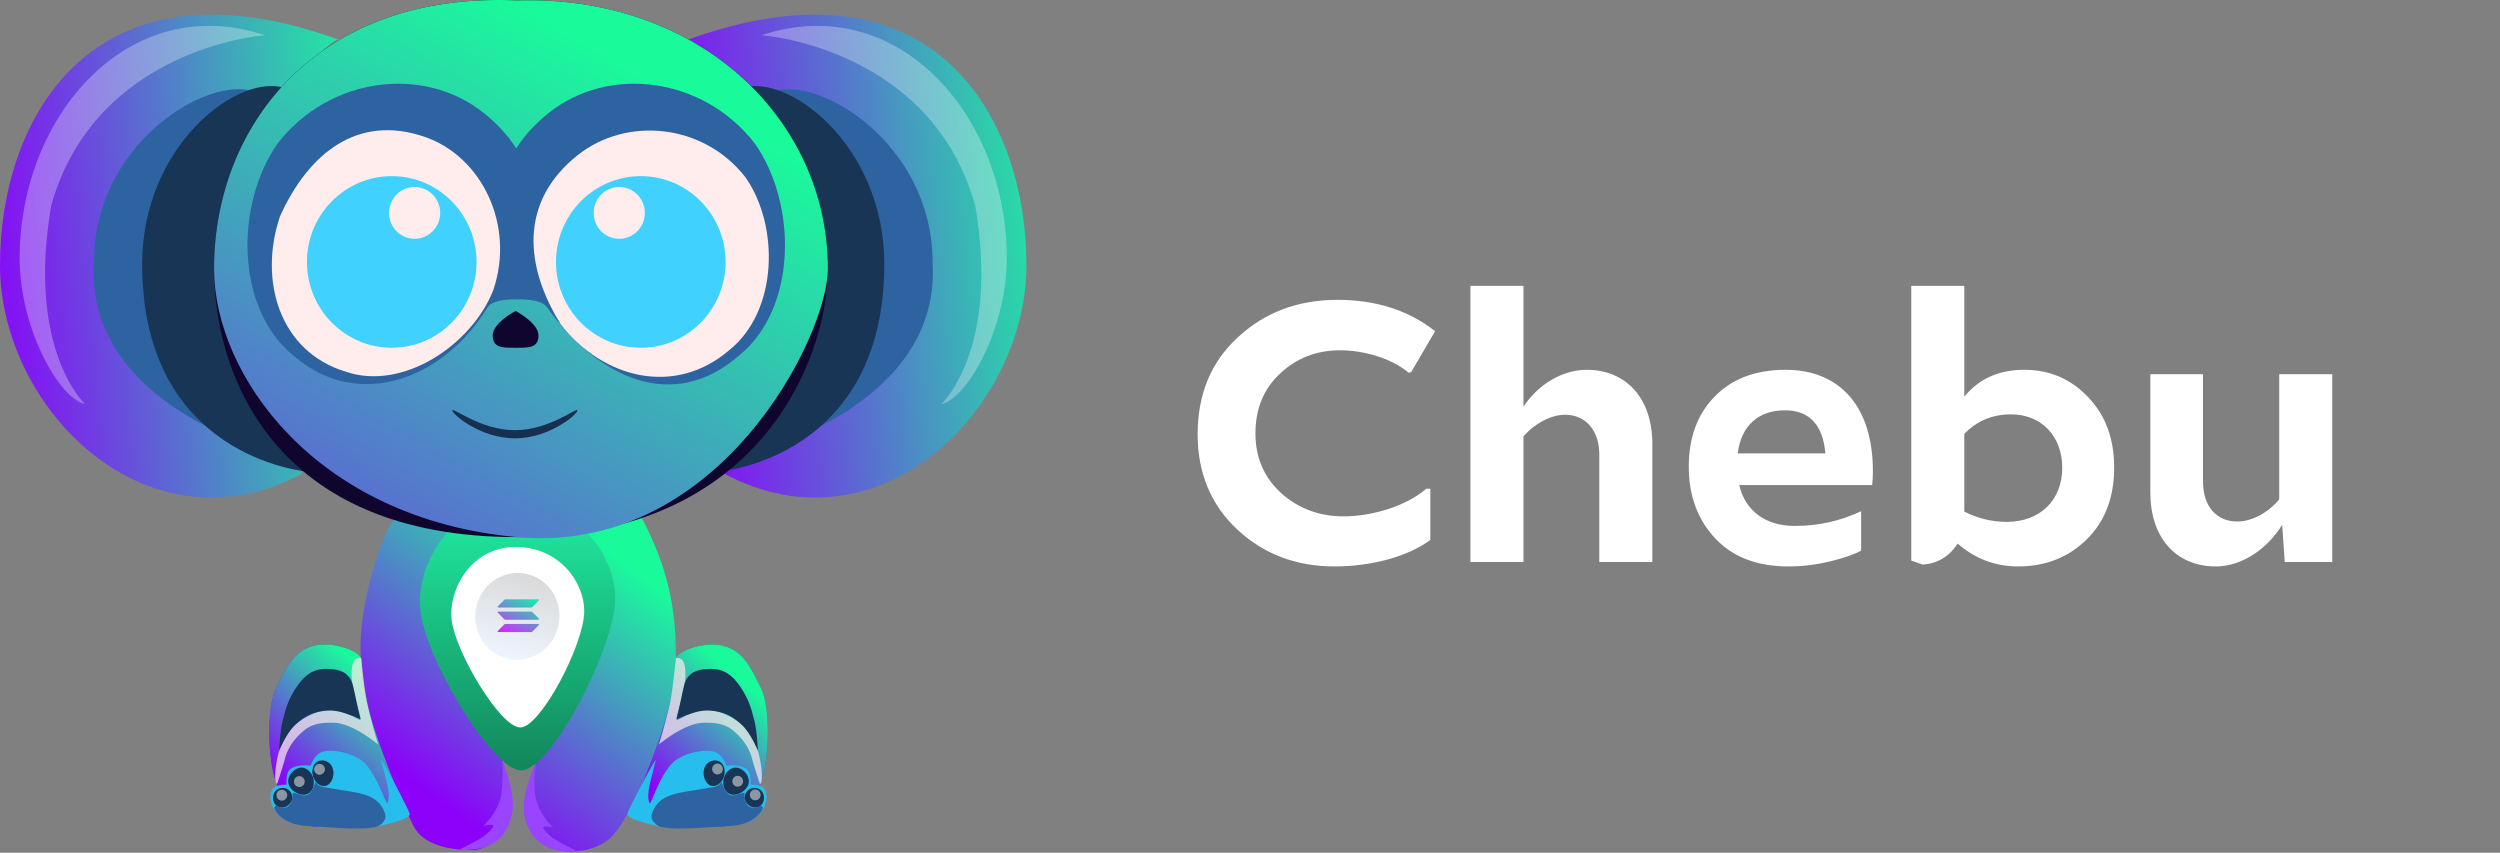 <svg width="129" height="44" viewBox="0 0 129 44" fill="none" xmlns="http://www.w3.org/2000/svg">
<rect x="0" y="0" width="129" height="44" fill="#808080" stroke="none"/>
<g clip-path="url(#clip0_2201_241)">
<path d="M40.072 12.705C40.072 20.131 37.369 24.441 37.369 24.441C45.364 28.714 52.965 21.099 52.965 13.673C52.965 6.248 48.346 -2.636 35.426 2.073C35.426 1.561 40.072 5.279 40.072 12.705Z" fill="url(#paint0_linear_2201_241)"/>
<path d="M50.319 10.597C51.614 18.061 48.574 20.852 48.574 20.852C49.925 20.567 51.952 16.921 51.952 13.332C51.952 5.906 46.265 -0.513 39.283 1.823C39.565 1.823 48.067 2.564 50.319 10.597Z" fill="white" fill-opacity="0.3"/>
<path d="M41.141 12.648C41.141 18.785 38.382 23.416 38.382 23.416C38.889 23.416 48.574 20.966 48.123 13.555C48.123 7.418 42.267 3.874 39.846 4.729C39.846 4.305 41.141 6.511 41.141 12.648Z" fill="#2D63A1"/>
<path d="M38.648 12.717C38.648 18.854 36.85 24.355 36.85 24.355C37.357 24.355 45.63 23.53 45.63 13.624C45.63 7.488 40.634 3.703 38.213 4.558C38.213 4.134 38.648 6.581 38.648 12.717Z" fill="#183555"/>
<path d="M12.894 12.705C12.894 20.131 15.596 24.441 15.596 24.441C7.601 28.714 0 21.099 0 13.673C0 6.248 4.619 -2.636 17.539 2.073C17.539 1.561 12.894 5.279 12.894 12.705Z" fill="url(#paint1_linear_2201_241)"/>
<path d="M2.646 10.597C1.351 18.061 4.392 20.852 4.392 20.852C3.04 20.567 1.013 16.921 1.013 13.332C1.013 5.906 6.7 -0.513 13.682 1.823C13.4 1.823 4.899 2.564 2.646 10.597Z" fill="white" fill-opacity="0.3"/>
<path d="M11.824 12.648C11.824 18.785 14.583 23.416 14.583 23.416C14.076 23.416 4.392 20.966 4.842 13.555C4.842 7.418 10.698 3.874 13.119 4.729C13.119 4.305 11.824 6.511 11.824 12.648Z" fill="#2D63A1"/>
<path d="M14.317 12.717C14.317 18.854 16.115 24.355 16.115 24.355C15.608 24.355 7.335 23.53 7.335 13.624C7.335 7.488 12.331 3.703 14.752 4.558C14.752 4.134 14.317 6.581 14.317 12.717Z" fill="#183555"/>
<path d="M18.651 34.303C18.317 31.389 19.854 27.345 20.214 26.959C22.16 24.864 27.195 24.885 27.195 24.885C27.195 24.885 32.11 24.71 33.238 26.959C34.384 29.243 34.897 31.189 34.87 34.022C34.84 37.284 32.67 41.887 31.675 43.054C30.807 44.074 28.811 44.214 27.924 43.476C27.037 42.738 26.862 41.752 27.195 40.665C28.375 36.799 31.466 31.914 30.147 28.68C29.316 26.646 27.542 26.572 26.396 26.572C24.902 26.572 22.888 27.971 22.888 30.192C22.888 34.303 27.038 39.018 26.187 42.316C25.979 43.125 25.041 43.863 24.451 43.863C23.86 43.863 21.95 43.863 21.325 42.597C19.814 39.541 19.033 37.642 18.651 34.303Z" fill="url(#paint2_linear_2201_241)"/>
<path d="M31.744 30.861C31.744 33.409 28.429 39.751 26.899 39.751C25.369 39.751 21.951 33.929 21.696 31.537C21.441 29.146 23.218 25.975 26.542 25.975C29.866 25.975 31.744 28.678 31.744 30.861Z" fill="url(#paint3_linear_2201_241)"/>
<path d="M30.147 31.527C30.147 33.249 27.889 37.537 26.847 37.537C25.805 37.537 23.478 33.601 23.305 31.984C23.131 30.367 24.341 28.224 26.604 28.224C28.867 28.224 30.147 30.051 30.147 31.527Z" fill="white"/>
<ellipse cx="2.174" cy="2.242" rx="2.174" ry="2.242" transform="matrix(0.965 0.261 -0.256 0.967 25.17 29.069)" fill="url(#paint4_linear_2201_241)"/>
<path d="M26.026 32.216C26.039 32.203 26.057 32.196 26.075 32.196H27.777C27.808 32.196 27.824 32.234 27.802 32.256L27.466 32.596C27.453 32.609 27.435 32.616 27.417 32.616H25.714C25.683 32.616 25.668 32.578 25.69 32.556L26.026 32.216Z" fill="url(#paint5_linear_2201_241)"/>
<path d="M26.026 30.947C26.039 30.934 26.057 30.927 26.075 30.927H27.777C27.808 30.927 27.824 30.965 27.802 30.987L27.466 31.326C27.453 31.34 27.435 31.347 27.417 31.347H25.714C25.683 31.347 25.668 31.309 25.69 31.287L26.026 30.947Z" fill="url(#paint6_linear_2201_241)"/>
<path d="M27.466 31.578C27.453 31.564 27.435 31.557 27.417 31.557H25.714C25.683 31.557 25.668 31.595 25.69 31.617L26.026 31.957C26.039 31.97 26.057 31.977 26.075 31.977H27.777C27.808 31.977 27.824 31.939 27.802 31.917L27.466 31.578Z" fill="url(#paint7_linear_2201_241)"/>
<path d="M27.079 42.146C26.811 41.15 27.659 39.366 27.659 39.366C27.659 39.366 27.501 40.241 27.611 41.016C27.75 42 28.549 42.703 28.549 42.703C28.549 42.703 28.027 42.562 28.027 42.703C28.027 42.767 28.247 43.057 28.618 43.3C29.055 43.587 29.824 43.901 29.73 43.933C29.626 43.968 28.705 43.941 28.238 43.707C27.525 43.351 27.288 42.919 27.079 42.146Z" fill="#9945FF"/>
<path d="M26.407 42.061C26.676 41.065 25.921 39.22 25.921 39.22C25.921 39.22 25.985 40.156 25.876 40.93C25.737 41.914 24.938 42.617 24.938 42.617C24.938 42.617 25.459 42.477 25.459 42.617C25.459 42.682 25.24 42.971 24.869 43.215C24.431 43.502 23.663 43.816 23.756 43.847C23.861 43.882 24.781 43.856 25.249 43.622C25.961 43.265 26.199 42.834 26.407 42.061Z" fill="#9945FF"/>
<path d="M37.128 33.284C36.243 33.139 34.87 33.6 34.87 34.057C34.87 36.508 33.446 39.61 32.752 41.473C32.523 42.086 33.425 42.443 34.072 42.492C35.461 42.597 37.336 42.805 37.996 42.492C38.845 42.089 38.908 41.303 39.246 40.418C39.691 39.259 39.792 36.544 39.246 35.463C38.701 34.382 38.312 33.479 37.128 33.284Z" fill="#2D63A1"/>
<path d="M37.128 33.284C36.243 33.139 34.87 33.6 34.87 34.057C34.87 36.508 33.446 39.61 32.752 41.473C32.523 42.086 33.425 42.443 34.072 42.492C35.461 42.597 37.336 42.805 37.996 42.492C38.845 42.089 38.908 41.303 39.246 40.418C39.691 39.259 39.792 36.544 39.246 35.463C38.701 34.382 38.312 33.479 37.128 33.284Z" fill="url(#paint8_linear_2201_241)"/>
<path d="M36.329 37.291C35.322 37.287 34.002 38.415 34.002 38.415C34.002 38.415 34.421 37.058 34.592 36.166C34.756 35.31 34.87 33.952 34.87 33.952C34.87 33.952 35.165 33.882 35.287 34.198C35.644 35.12 34.743 37.15 34.94 37.15C35.044 37.15 35.617 36.715 36.155 36.658C36.748 36.595 37.118 36.699 37.649 36.974C38.238 37.279 38.532 37.59 38.864 38.169C39.312 38.95 39.42 40.453 39.212 40.453C39.212 40.453 38.899 39.505 38.864 39.364C38.778 39.016 38.656 38.415 37.892 37.747C37.411 37.327 36.964 37.293 36.329 37.291Z" fill="#FFEDED" fill-opacity="0.7"/>
<path d="M34.28 42.7C34.28 42.7 32.3 42.313 32.37 41.997C32.42 41.767 33.898 38.942 33.828 39.259C33.647 40.083 33.307 40.981 33.516 41.438C33.597 41.616 34.09 39.684 34.974 39.153C35.615 38.769 36.395 38.689 36.78 38.767C37.301 38.872 37.475 39.505 37.475 39.505C37.475 39.505 38.372 39.394 38.621 39.786C38.77 40.019 38.725 40.489 38.725 40.489C38.725 40.489 39.374 40.459 39.489 40.77C39.698 41.332 39.382 41.904 38.899 42.246C38.048 42.848 34.276 42.656 34.28 42.7Z" fill="#27BDEC"/>
<path d="M37.365 40.04C37.269 40.396 36.967 40.622 36.69 40.545C36.414 40.468 36.232 40.036 36.329 39.681C36.425 39.325 36.763 39.181 37.039 39.257C37.316 39.334 37.462 39.684 37.365 40.04Z" fill="#183555"/>
<path d="M38.621 40.454C38.519 40.832 38.026 41.079 37.718 40.993C37.411 40.908 37.246 40.532 37.348 40.154C37.45 39.776 37.783 39.539 38.09 39.624C38.397 39.709 38.724 40.076 38.621 40.454Z" fill="#183555"/>
<path d="M39.403 41.318C39.326 41.602 39.087 41.72 38.83 41.648C38.572 41.577 38.37 41.3 38.447 41.016C38.525 40.732 38.818 40.602 39.075 40.674C39.333 40.745 39.48 41.033 39.403 41.318Z" fill="#183555"/>
<path d="M37.023 39.962C37.177 39.962 37.301 39.836 37.301 39.681C37.301 39.525 37.177 39.399 37.023 39.399C36.87 39.399 36.746 39.525 36.746 39.681C36.746 39.836 36.87 39.962 37.023 39.962Z" fill="#D9D9D9" fill-opacity="0.6"/>
<path d="M38.065 40.594C38.219 40.594 38.343 40.468 38.343 40.313C38.343 40.158 38.219 40.032 38.065 40.032C37.912 40.032 37.788 40.158 37.788 40.313C37.788 40.468 37.912 40.594 38.065 40.594Z" fill="#D9D9D9" fill-opacity="0.6"/>
<path d="M38.968 41.297C39.122 41.297 39.246 41.171 39.246 41.016C39.246 40.861 39.122 40.735 38.968 40.735C38.815 40.735 38.691 40.861 38.691 41.016C38.691 41.171 38.815 41.297 38.968 41.297Z" fill="#D9D9D9" fill-opacity="0.6"/>
<path d="M36.294 40.7C36.676 40.63 37.093 40.63 37.197 40.383C37.257 40.243 37.344 40.875 37.649 41.016C37.921 41.142 38.413 40.805 38.413 40.946C38.413 41.086 38.443 41.553 38.725 41.649C39.142 41.789 39.215 41.443 39.35 41.649C39.42 41.754 39.094 42.165 38.725 42.352C38.1 42.668 37.63 42.608 36.85 42.668C35.862 42.743 34.662 42.809 34.106 42.668C33.923 42.622 33.797 42.508 33.689 42.352C33.542 42.139 33.654 41.923 33.757 41.722L33.759 41.719C34.175 40.911 35.206 40.9 36.294 40.7Z" fill="#2D63A1"/>
<path d="M35.391 35.112C35.252 35.393 35.161 36.076 35.009 36.693C34.968 36.858 34.905 37.115 34.905 37.115C34.905 37.115 35.156 36.999 35.322 36.939L35.328 36.937C35.907 36.729 36.277 36.595 36.885 36.693C37.484 36.789 37.824 36.984 38.274 37.396C38.726 37.809 39.107 38.731 39.107 38.731C39.107 38.731 39.073 37.797 38.934 37.22C38.752 36.467 38.586 35.99 38.17 35.393C37.781 34.835 37.351 34.512 36.676 34.514C36.124 34.516 35.638 34.612 35.391 35.112Z" fill="#183555"/>
<path d="M16.383 33.284C17.268 33.139 18.641 33.6 18.641 34.057C18.641 36.508 20.065 39.61 20.759 41.473C20.988 42.086 20.086 42.443 19.44 42.492C18.05 42.597 16.175 42.805 15.515 42.492C14.666 42.089 14.603 41.303 14.265 40.418C13.82 39.259 13.719 36.544 14.265 35.463C14.81 34.382 15.2 33.479 16.383 33.284Z" fill="#2D63A1"/>
<path d="M16.383 33.284C17.268 33.139 18.641 33.6 18.641 34.057C18.641 36.508 20.065 39.61 20.759 41.473C20.988 42.086 20.086 42.443 19.44 42.492C18.05 42.597 16.175 42.805 15.515 42.492C14.666 42.089 14.603 41.303 14.265 40.418C13.82 39.259 13.719 36.544 14.265 35.463C14.81 34.382 15.2 33.479 16.383 33.284Z" fill="url(#paint9_linear_2201_241)"/>
<path d="M17.182 37.291C18.189 37.287 19.509 38.415 19.509 38.415C19.509 38.415 19.09 37.058 18.919 36.166C18.755 35.31 18.641 33.952 18.641 33.952C18.641 33.952 18.346 33.882 18.224 34.198C17.867 35.12 18.768 37.15 18.572 37.15C18.467 37.15 17.895 36.715 17.356 36.658C16.763 36.595 16.393 36.699 15.862 36.974C15.273 37.279 14.979 37.59 14.647 38.169C14.199 38.95 14.091 40.453 14.3 40.453C14.3 40.453 14.612 39.505 14.647 39.364C14.733 39.016 14.855 38.415 15.619 37.747C16.1 37.327 16.547 37.293 17.182 37.291Z" fill="#FFEDED" fill-opacity="0.7"/>
<path d="M19.231 42.7C19.231 42.7 21.211 42.313 21.142 41.997C21.091 41.767 19.613 38.942 19.683 39.259C19.864 40.083 20.204 40.981 19.995 41.438C19.914 41.616 19.421 39.684 18.537 39.153C17.896 38.769 17.116 38.689 16.731 38.767C16.21 38.872 16.036 39.505 16.036 39.505C16.036 39.505 15.139 39.394 14.89 39.786C14.741 40.019 14.786 40.489 14.786 40.489C14.786 40.489 14.137 40.459 14.022 40.77C13.813 41.332 14.129 41.904 14.612 42.246C15.463 42.848 19.235 42.656 19.231 42.7Z" fill="#27BDEC"/>
<path d="M16.146 40.04C16.242 40.396 16.544 40.622 16.821 40.545C17.097 40.468 17.279 40.036 17.182 39.681C17.086 39.325 16.748 39.181 16.471 39.257C16.195 39.334 16.049 39.684 16.146 40.04Z" fill="#183555"/>
<path d="M14.89 40.454C14.992 40.832 15.486 41.079 15.793 40.993C16.1 40.908 16.266 40.532 16.163 40.154C16.061 39.776 15.729 39.539 15.421 39.624C15.114 39.709 14.787 40.076 14.89 40.454Z" fill="#183555"/>
<path d="M14.108 41.318C14.185 41.602 14.424 41.72 14.682 41.648C14.939 41.577 15.141 41.3 15.064 41.016C14.987 40.732 14.693 40.602 14.436 40.674C14.178 40.745 14.031 41.033 14.108 41.318Z" fill="#183555"/>
<path d="M16.488 39.977C16.334 39.977 16.21 39.851 16.21 39.696C16.21 39.54 16.334 39.415 16.488 39.415C16.641 39.415 16.765 39.54 16.765 39.696C16.765 39.851 16.641 39.977 16.488 39.977Z" fill="#D9D9D9" fill-opacity="0.6"/>
<path d="M15.446 40.61C15.292 40.61 15.168 40.484 15.168 40.328C15.168 40.173 15.292 40.047 15.446 40.047C15.599 40.047 15.723 40.173 15.723 40.328C15.723 40.484 15.599 40.61 15.446 40.61Z" fill="#D9D9D9" fill-opacity="0.6"/>
<path d="M14.543 41.312C14.389 41.312 14.265 41.186 14.265 41.031C14.265 40.876 14.389 40.75 14.543 40.75C14.696 40.75 14.82 40.876 14.82 41.031C14.82 41.186 14.696 41.312 14.543 41.312Z" fill="#D9D9D9" fill-opacity="0.6"/>
<path d="M17.217 40.7C16.835 40.63 16.418 40.63 16.314 40.383C16.254 40.243 16.167 40.875 15.862 41.016C15.59 41.142 15.098 40.805 15.098 40.946C15.098 41.086 15.068 41.553 14.786 41.649C14.369 41.789 14.296 41.443 14.161 41.649C14.091 41.754 14.417 42.165 14.786 42.352C15.411 42.668 15.881 42.608 16.661 42.668C17.649 42.743 18.849 42.809 19.405 42.668C19.588 42.622 19.714 42.508 19.822 42.352C19.969 42.139 19.858 41.923 19.754 41.722L19.752 41.719C19.336 40.911 18.305 40.9 17.217 40.7Z" fill="#2D63A1"/>
<path d="M18.12 35.112C18.259 35.393 18.35 36.076 18.502 36.693C18.543 36.858 18.606 37.115 18.606 37.115C18.606 37.115 18.356 36.999 18.189 36.939L18.183 36.937C17.605 36.729 17.234 36.595 16.627 36.693C16.027 36.789 15.687 36.984 15.237 37.396C14.785 37.809 14.404 38.731 14.404 38.731C14.404 38.731 14.438 37.797 14.577 37.22C14.759 36.467 14.925 35.99 15.341 35.393C15.73 34.835 16.16 34.512 16.835 34.514C17.387 34.516 17.873 34.612 18.12 35.112Z" fill="#183555"/>
<path d="M42.719 13.868C42.719 18.472 39.212 27.715 26.674 27.715C14.136 27.715 11.045 19.315 11.045 13.868C11.045 6.488 16.358 -0.436 26.674 0.021C36.155 -0.26 42.719 6.221 42.719 13.868Z" fill="#10052F"/>
<path d="M42.719 13.868C42.719 17.347 37.093 28.664 26.674 27.715C16.254 26.766 11.045 19.315 11.045 13.868C11.045 6.488 16.358 -0.436 26.674 0.021C36.155 -0.26 42.719 6.221 42.719 13.868Z" fill="url(#paint10_linear_2201_241)"/>
<path d="M15.176 18.375C12.115 15.937 12.138 10.513 14.329 7.399C17.027 3.931 21.884 3.378 24.946 5.817C25.661 6.386 26.219 7.003 26.637 7.654C27.055 7.003 27.614 6.386 28.329 5.817C31.39 3.378 36.248 3.931 38.946 7.399C41.137 10.513 41.16 15.937 38.099 18.375C34.711 21.294 30.876 19.526 28.237 15.871C27.929 15.381 26.674 15.449 26.674 15.449C26.674 15.449 25.453 15.381 25.145 15.871C22.992 19.456 18.563 21.294 15.176 18.375Z" fill="#2D63A1"/>
<path d="M27.785 17.312C27.785 17.967 27.256 17.945 26.604 17.945C25.952 17.945 25.423 17.967 25.423 17.312C25.423 16.657 26.604 16.047 26.604 16.047C26.604 16.047 27.785 16.657 27.785 17.312Z" fill="#10052F"/>
<path d="M20.214 17.945C22.631 17.945 24.59 15.962 24.59 13.517C24.59 11.071 22.631 9.088 20.214 9.088C17.797 9.088 15.838 11.071 15.838 13.517C15.838 15.962 17.797 17.945 20.214 17.945Z" fill="#D9D9D9" fill-opacity="0.5"/>
<path d="M25.458 14.957C24.347 17.804 20.773 20.189 17.84 19.178C14.448 18.155 13.322 14.507 14.448 11.162C15.907 7.928 18.442 5.864 21.919 7.063C24.853 8.074 26.585 11.611 25.458 14.957Z" fill="#FFEDED"/>
<path d="M38.467 9.15C40.217 11.646 40.162 16.049 37.623 18.071C34.811 20.487 31.098 19.518 28.938 16.74C27.063 13.733 26.79 10.411 29.799 8.013C32.338 5.991 36.306 6.372 38.467 9.15Z" fill="#FFEDED"/>
<path d="M33.064 17.945C35.481 17.945 37.44 15.962 37.44 13.517C37.44 11.071 35.481 9.088 33.064 9.088C30.647 9.088 28.688 11.071 28.688 13.517C28.688 15.962 30.647 17.945 33.064 17.945Z" fill="#41D1FF"/>
<path d="M20.214 17.945C22.631 17.945 24.59 15.962 24.59 13.517C24.59 11.071 22.631 9.088 20.214 9.088C17.797 9.088 15.838 11.071 15.838 13.517C15.838 15.962 17.797 17.945 20.214 17.945Z" fill="#41D1FF"/>
<path d="M29.799 21.178C29.799 21.372 28.353 22.619 26.57 22.619C24.786 22.619 23.34 21.372 23.34 21.178C23.34 20.984 24.786 22.197 26.57 22.197C28.353 22.197 29.799 20.984 29.799 21.178Z" fill="#172F50"/>
<path d="M31.953 12.321C32.682 12.321 33.273 11.723 33.273 10.986C33.273 10.248 32.682 9.65 31.953 9.65C31.224 9.65 30.633 10.248 30.633 10.986C30.633 11.723 31.224 12.321 31.953 12.321Z" fill="#FFEDED"/>
<path d="M21.395 12.321C22.123 12.321 22.714 11.723 22.714 10.986C22.714 10.248 22.123 9.65 21.395 9.65C20.666 9.65 20.075 10.248 20.075 10.986C20.075 11.723 20.666 12.321 21.395 12.321Z" fill="#FFEDED"/>
</g>
<path d="M68.866 29.228C66.89 29.228 65.218 28.601 63.85 27.328C62.482 26.055 61.798 24.402 61.798 22.407C61.798 20.355 62.482 18.683 63.869 17.41C65.256 16.118 66.966 15.472 69.018 15.472C70.994 15.472 72.666 16.004 74.053 17.087L72.818 19.196L72.685 19.234C71.792 18.474 70.348 18.075 69.151 18.075C67.935 18.075 66.909 18.474 66.054 19.272C65.199 20.07 64.781 21.096 64.781 22.369C64.781 23.604 65.218 24.63 66.111 25.447C67.004 26.245 68.087 26.644 69.322 26.644C70.082 26.644 70.861 26.511 71.64 26.264C72.438 25.998 73.084 25.656 73.597 25.219H73.806V27.86C72.685 28.696 70.823 29.228 68.866 29.228ZM81.878 19.082C83.93 19.082 85.26 20.583 85.26 22.882V29H82.524V23.452C82.524 22.217 81.821 21.4 80.757 21.4C80.054 21.4 79.199 21.837 78.61 22.521V29H75.874V14.75H78.61V20.982C79.37 19.842 80.605 19.082 81.878 19.082ZM92.138 19.082C94.969 19.082 96.66 21.02 96.641 24.364C96.641 24.611 96.623 24.82 96.603 25.029H89.745C90.049 26.34 91.075 27.138 92.614 27.138C93.811 27.138 94.951 26.891 96.034 26.378V28.411C95.692 28.601 95.159 28.791 94.457 28.962C93.754 29.133 93.031 29.228 92.29 29.228C90.675 29.228 89.421 28.753 88.51 27.784C87.597 26.815 87.141 25.58 87.141 24.079C87.141 22.578 87.579 21.381 88.472 20.469C89.365 19.538 90.6 19.082 92.138 19.082ZM92.1 21.172C90.733 21.172 89.84 21.97 89.668 23.395H94.191C94.058 21.913 93.355 21.172 92.1 21.172ZM104.455 19.082C105.766 19.082 106.868 19.557 107.761 20.507C108.654 21.438 109.091 22.654 109.091 24.136C109.091 25.675 108.616 26.91 107.666 27.841C106.716 28.772 105.538 29.228 104.132 29.228C102.954 29.228 101.909 28.829 101.016 28.05C100.579 28.715 99.99 29.076 99.211 29.133L98.622 28.924V14.75H101.358V20.469C102.118 19.538 103.144 19.082 104.455 19.082ZM103.543 26.929C105.272 26.929 106.412 25.808 106.412 24.136C106.412 22.521 105.348 21.381 103.771 21.381C102.802 21.381 102.004 21.723 101.358 22.388V26.397C102.061 26.758 102.802 26.929 103.543 26.929ZM117.608 25.77V19.31H120.344V29H117.893L117.76 27.081C117 28.316 115.689 29.228 114.34 29.228C112.269 29.228 110.958 27.727 110.958 25.428V19.31H113.675V24.858C113.675 26.131 114.378 26.91 115.442 26.91C116.183 26.91 117.019 26.473 117.608 25.77Z" fill="white"/>
<defs>
<linearGradient id="paint0_linear_2201_241" x1="54.572" y1="0.757" x2="33.121" y2="2.931" gradientUnits="userSpaceOnUse">
<stop stop-color="#19FB9B"/>
<stop offset="1" stop-color="#8C01FA"/>
</linearGradient>
<linearGradient id="paint1_linear_2201_241" x1="19.146" y1="0.757" x2="-2.304" y2="2.931" gradientUnits="userSpaceOnUse">
<stop stop-color="#19FB9B"/>
<stop offset="1" stop-color="#8C01FA"/>
</linearGradient>
<linearGradient id="paint2_linear_2201_241" x1="26.715" y1="24.882" x2="17.35" y2="37.364" gradientUnits="userSpaceOnUse">
<stop stop-color="#19FB9B"/>
<stop offset="1" stop-color="#8C01FA"/>
</linearGradient>
<linearGradient id="paint3_linear_2201_241" x1="26.708" y1="25.975" x2="26.708" y2="39.751" gradientUnits="userSpaceOnUse">
<stop stop-color="#20ECA1"/>
<stop offset="1" stop-color="#12865B"/>
</linearGradient>
<linearGradient id="paint4_linear_2201_241" x1="2.174" y1="0" x2="2.174" y2="4.485" gradientUnits="userSpaceOnUse">
<stop stop-color="#D9D9D9"/>
<stop offset="1" stop-color="#EEF5FF"/>
</linearGradient>
<linearGradient id="paint5_linear_2201_241" x1="27.121" y1="30.463" x2="25.924" y2="32.734" gradientUnits="userSpaceOnUse">
<stop stop-color="#00FFA3"/>
<stop offset="1" stop-color="#DC1FFF"/>
</linearGradient>
<linearGradient id="paint6_linear_2201_241" x1="27.121" y1="30.463" x2="25.924" y2="32.733" gradientUnits="userSpaceOnUse">
<stop stop-color="#00FFA3"/>
<stop offset="1" stop-color="#DC1FFF"/>
</linearGradient>
<linearGradient id="paint7_linear_2201_241" x1="27.121" y1="30.463" x2="25.924" y2="32.733" gradientUnits="userSpaceOnUse">
<stop stop-color="#00FFA3"/>
<stop offset="1" stop-color="#DC1FFF"/>
</linearGradient>
<linearGradient id="paint8_linear_2201_241" x1="36.157" y1="33.257" x2="31.391" y2="38.722" gradientUnits="userSpaceOnUse">
<stop stop-color="#19FB9B"/>
<stop offset="1" stop-color="#8C01FA"/>
</linearGradient>
<linearGradient id="paint9_linear_2201_241" x1="17.334" y1="33.257" x2="12.568" y2="38.722" gradientUnits="userSpaceOnUse">
<stop stop-color="#19FB9B"/>
<stop offset="1" stop-color="#8C01FA"/>
</linearGradient>
<linearGradient id="paint10_linear_2201_241" x1="26.838" y1="9.09766e-07" x2="3.473" y2="41.613" gradientUnits="userSpaceOnUse">
<stop stop-color="#19FB9B"/>
<stop offset="1" stop-color="#8C01FA"/>
</linearGradient>
<clipPath id="clip0_2201_241">
<rect width="53" height="44" fill="white"/>
</clipPath>
</defs>
</svg>
